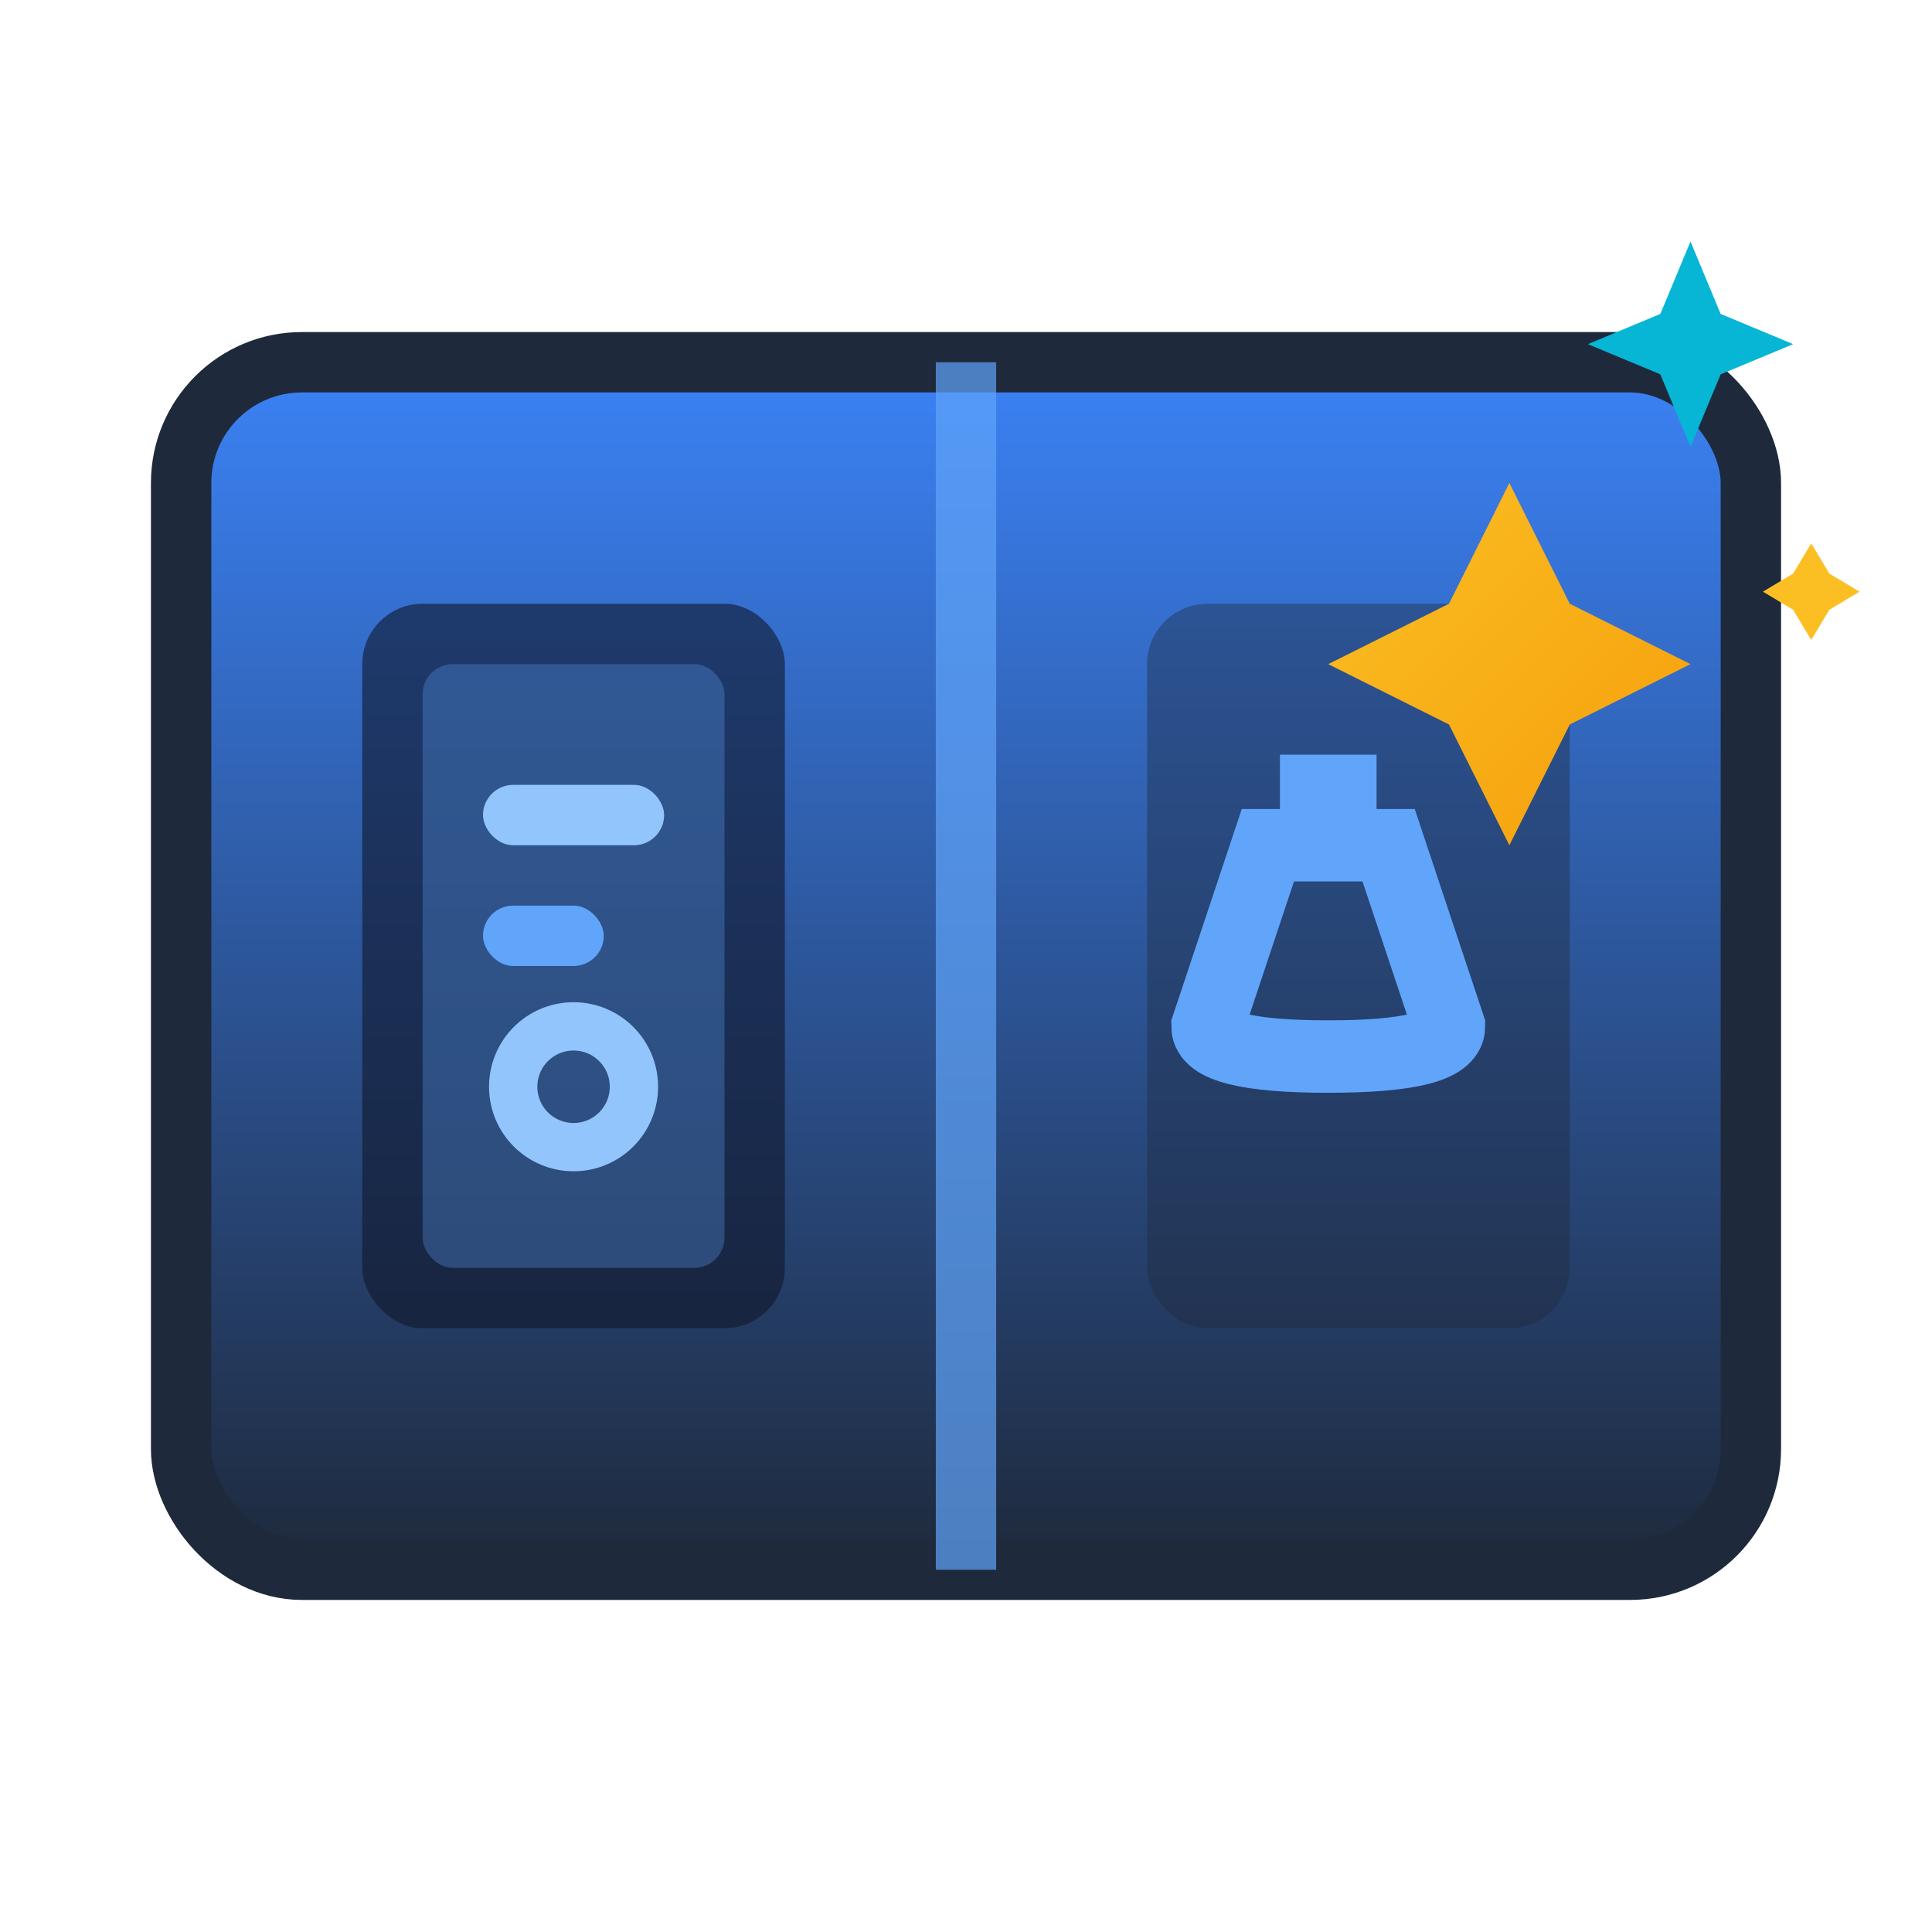 <svg xmlns="http://www.w3.org/2000/svg" width="32" height="32" viewBox="0 0 32 32">
  <!-- Favicon optimizado - Azul Nocturno Simple -->
  <defs>
    <linearGradient id="book-simple" x1="0%" y1="0%" x2="0%" y2="100%">
      <stop offset="0%" stop-color="#3b82f6"/>
      <stop offset="100%" stop-color="#1e293b"/>
    </linearGradient>
    <linearGradient id="sparkle-gold" x1="0%" y1="0%" x2="100%" y2="100%">
      <stop offset="0%" stop-color="#fbbf24"/>
      <stop offset="100%" stop-color="#f59e0b"/>
    </linearGradient>
  </defs>
  
  <!-- Libro simplificado -->
  <rect x="3" y="6" width="26" height="20" rx="2" fill="url(#book-simple)" stroke="#1e293b" stroke-width="1"/>
  
  <!-- División central -->
  <line x1="16" y1="6" x2="16" y2="26" stroke="#60a5fa" stroke-width="1" opacity="0.7"/>
  
  <!-- Pantalla digital izquierda -->
  <rect x="6" y="10" width="7" height="12" rx="1" fill="#0f172a" opacity="0.6"/>
  <rect x="7" y="11" width="5" height="10" rx="0.5" fill="#60a5fa" opacity="0.3"/>
  
  <!-- Indicadores de contenido -->
  <rect x="8" y="13" width="3" height="1" rx="0.5" fill="#93c5fd"/>
  <rect x="8" y="15" width="2" height="1" rx="0.5" fill="#60a5fa"/>
  <circle cx="9.5" cy="18" r="1" fill="none" stroke="#93c5fd" stroke-width="0.8"/>
  
  <!-- Laboratorio derecho -->
  <rect x="19" y="10" width="7" height="12" rx="1" fill="#1e293b" opacity="0.4"/>
  <!-- Matraz simple -->
  <path d="M21 14 L23 14 L24 17 Q24 17.5 22 17.5 Q20 17.5 20 17 Z" 
        fill="none" 
        stroke="#60a5fa" 
        stroke-width="1.2"/>
  <rect x="21.7" y="13" width="0.6" height="1" fill="none" stroke="#60a5fa" stroke-width="1"/>
  
  <!-- Los 3 destellos de IA obligatorios -->
  <!-- Destello principal -->
  <path d="M 25 8 L 26 10 L 28 11 L 26 12 L 25 14 L 24 12 L 22 11 L 24 10 Z" 
        fill="url(#sparkle-gold)"/>
  
  <!-- Destello secundario -->
  <path d="M 28 4 L 28.5 5.2 L 29.7 5.7 L 28.5 6.2 L 28 7.4 L 27.5 6.2 L 26.3 5.7 L 27.5 5.2 Z" 
        fill="#06b6d4"/>
  
  <!-- Destello pequeño -->
  <path d="M 30 9 L 30.3 9.5 L 30.8 9.8 L 30.3 10.1 L 30 10.6 L 29.7 10.1 L 29.2 9.8 L 29.7 9.5 Z" 
        fill="#fbbf24"/>
</svg>
